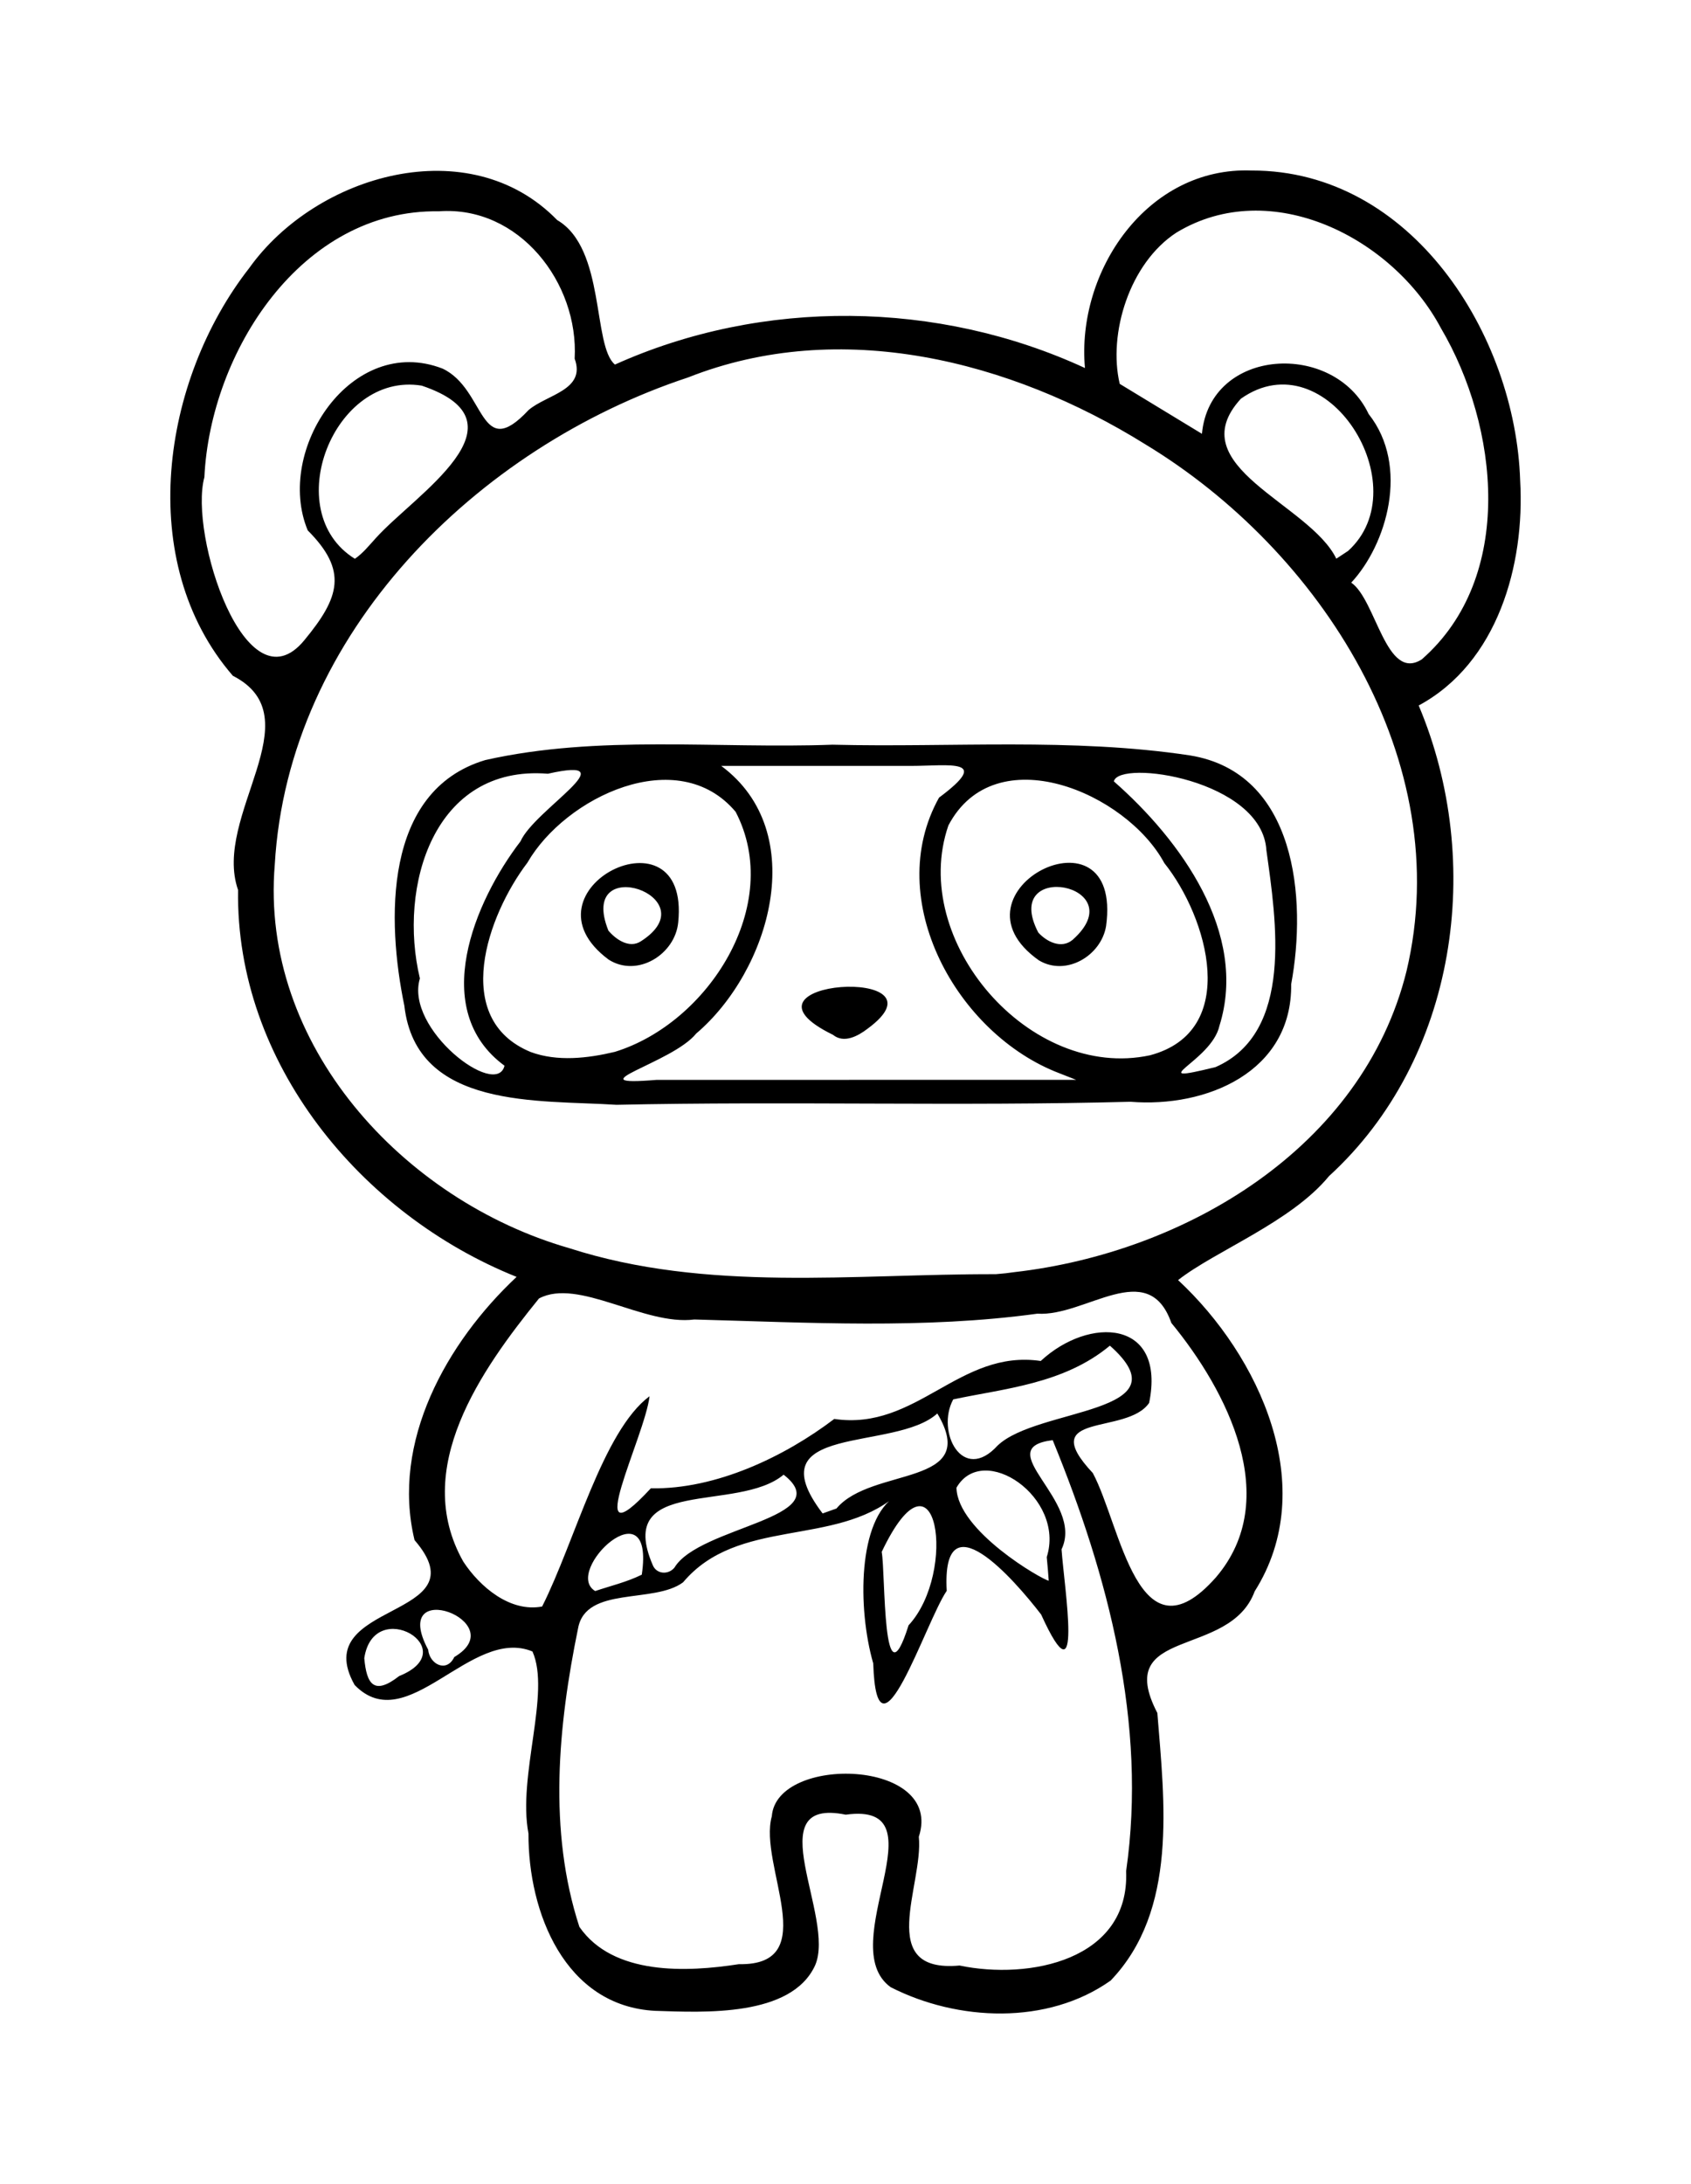 <?xml version="1.0" encoding="UTF-8" standalone="no"?>
<!-- Created with Inkscape (http://www.inkscape.org/) -->

<svg
   xmlns:dc="http://purl.org/dc/elements/1.1/"
   xmlns:cc="http://creativecommons.org/ns#"
   xmlns:rdf="http://www.w3.org/1999/02/22-rdf-syntax-ns#"
   xmlns:svg="http://www.w3.org/2000/svg"
   xmlns="http://www.w3.org/2000/svg"
   xmlns:sodipodi="http://sodipodi.sourceforge.net/DTD/sodipodi-0.dtd"
   xmlns:inkscape="http://www.inkscape.org/namespaces/inkscape"
   version="1.1"
   width="148.932"
   height="192.234"
   id="svg3058"
   inkscape:version="0.48.3.1 r9886"
   sodipodi:docname="ninja_panda.svg">
  <sodipodi:namedview
     pagecolor="#ffffff"
     bordercolor="#666666"
     borderopacity="1"
     objecttolerance="10"
     gridtolerance="10"
     guidetolerance="10"
     inkscape:pageopacity="0"
     inkscape:pageshadow="2"
     inkscape:window-width="640"
     inkscape:window-height="480"
     id="namedview6"
     showgrid="false"
     fit-margin-top="15"
     fit-margin-left="15"
     fit-margin-right="15"
     fit-margin-bottom="15"
     inkscape:zoom="1.18"
     inkscape:cx="106.04688"
     inkscape:cy="94.622803"
     inkscape:window-x="0"
     inkscape:window-y="25"
     inkscape:window-maximized="0"
     inkscape:current-layer="svg3058" />
  <defs
     id="defs3062" />
  <path
     style="fill:#000000"
     d="m 57.732,177.001 c -7.989,-0.397 -11.217,-8.681 -11.188,-15.609 -0.974,-5.098 1.983,-12.377 0.351,-16.025 -5.424,-2.233 -11.028,7.731 -15.663,2.948 -4.192,-7.465 11.354,-5.719 5.278,-12.751 -2.089,-8.65 2.828,-17.397 8.988,-23.169 C 31.778,106.899 20.743,93.547 20.968,78.341 18.682,71.802 27.71,63.161 20.508,59.484 11.834,49.465 14.235,33.463 21.952,23.593 c 5.897,-8.254 19.387,-12.163 27.119,-4.223 4.276,2.492 3.096,11.064 5.088,12.721 13.01,-5.858 28.461,-5.669 41.397,0.304 -0.768,-8.52 5.487,-17.756 14.7,-17.384 14.054,-0.016 23.216,14.445 23.63,27.29 0.423,7.415 -1.979,16.047 -8.937,19.799 5.825,13.79 3.394,31.111 -7.904,41.431 -3.311,4.037 -10.047,6.597 -13.287,9.147 7.18,6.666 12.537,18.241 6.746,27.395 -2.196,5.978 -12.554,3.05 -8.572,10.709 0.625,7.848 1.822,17.362 -4.113,23.553 -5.564,3.941 -13.468,3.59 -19.372,0.584 -5.114,-3.692 4.767,-16.39 -3.961,-15.186 -7.834,-1.598 -0.846,9.032 -2.697,13.267 -2.094,4.557 -9.814,4.137 -14.056,4 z m 7.339,-4.109 c 7.48,0.146 1.696,-8.745 2.905,-13.017 0.404,-5.45 15.186,-5.051 12.947,1.803 0.427,4.247 -3.879,12.019 3.587,11.333 6.117,1.28 14.999,-0.452 14.671,-8.307 1.866,-12.956 -1.573,-26.01 -6.467,-37.938 -5.658,0.697 2.832,5.329 0.78,9.609 0.216,3.237 1.976,14.033 -1.798,5.739 -2.362,-3.07 -8.782,-10.445 -8.315,-2.084 -1.843,2.671 -6.153,16.214 -6.473,6.388 -1.395,-4.851 -1.362,-12.691 1.989,-14.738 -5.423,4.497 -13.903,1.86 -18.736,7.599 -2.562,1.91 -8.555,0.306 -9.246,4.035 -1.763,8.589 -2.651,17.824 0.113,26.293 2.973,4.294 9.466,3.996 14.043,3.285 z m -29.914,-25.362 c 5.803,-2.334 -2.235,-7.119 -3.074,-1.573 0.202,2.279 0.846,3.313 3.074,1.573 z m 4.853,-1.673 c 5.263,-3.103 -5.814,-7.224 -2.3,-0.647 0.117,1.276 1.622,2.066 2.3,0.647 z m 40.01,-2.792 c 4.338,-4.678 2.515,-16.72 -2.366,-6.463 0.346,1.84 0.043,13.846 2.366,6.463 z m -32.273,-1.656 c 2.893,-5.731 5.335,-15.437 9.459,-18.508 -0.386,3.515 -6.239,14.973 0.115,8.104 5.729,0.109 11.779,-2.783 16.155,-6.106 7.267,1.074 11,-6.159 18.185,-5.102 4.275,-3.966 11.046,-3.663 9.547,3.69 -1.964,2.884 -10.075,0.716 -4.958,6.178 2.469,4.611 3.986,16.916 10.835,9.185 5.919,-6.907 0.959,-16.468 -3.919,-22.399 -2.048,-5.834 -7.571,-0.535 -11.803,-0.818 -9.987,1.372 -20.165,0.781 -30.211,0.512 -4.425,0.569 -10.224,-3.691 -13.681,-1.85 -5.073,6.255 -11.292,14.998 -6.663,23.168 1.451,2.21 4.11,4.48 6.94,3.946 z m 8.777,-2.803 c 1.198,-8.066 -7.009,-0.297 -4.105,1.442 1.373,-0.462 2.802,-0.796 4.105,-1.442 z m 35.666,-1.545 c 1.666,-5.245 -5.596,-10.198 -7.951,-6.111 0.081,3.8 7.528,8.089 8.126,8.188 l -0.072,-0.943 -0.103,-1.134 z m -32.788,0.923 c 2.179,-3.632 14.509,-4.366 9.614,-8.178 -4.055,3.391 -14.918,0.094 -11.522,7.967 0.338,0.81 1.385,0.856 1.908,0.21 z m 14.268,-5.202 c 3.116,-3.718 12.758,-1.86 8.882,-8.366 -3.706,3.398 -16.179,0.811 -10.101,8.801 l 1.218,-0.434 z m 14.189,-5.536 c 3.52,-3.383 16.723,-2.747 9.893,-8.798 -4.069,3.387 -9.356,3.775 -13.799,4.731 -1.539,2.843 0.829,7.442 3.906,4.067 z m 1.475,-15.269 C 104.42,110.258 120.016,101.017 123.873,85.495 128.285,66.993 116.315,48.436 100.835,39.088 89.011,31.73 74.006,27.93 60.606,33.222 41.985,39.374 25.374,55.758 24.2,76.105 c -1.327,15.852 11.309,29.549 25.905,33.753 12.139,3.916 25.071,2.267 37.594,2.299 l 0.877,-0.081 0.758,-0.099 -7e-5,3e-5 z M 54.278,97.248 C 47.496,96.799 36.662,97.702 35.613,88.531 34.069,81.084 33.721,69.61 42.729,66.906 c 9.997,-2.256 20.41,-0.982 30.589,-1.355 10.481,0.258 21.078,-0.626 31.472,0.94 9.383,1.509 10.324,12.623 8.928,20.144 0.095,7.737 -7.476,10.885 -14.154,10.346 -15.088,0.402 -30.192,-0.063 -45.286,0.268 z m 39.032,-2.775 C 84.288,91.043 77.695,79.191 82.704,70.209 c 4.697,-3.493 0.919,-2.795 -2.484,-2.791 -5.566,0 -11.131,0 -16.697,0 7.899,5.853 4.275,18.053 -2.208,23.558 -2.077,2.594 -10.909,4.693 -3.504,4.079 12.323,-0.002 24.645,-0.004 36.968,-0.006 -0.489,-0.192 -0.979,-0.383 -1.468,-0.575 z m -19.948,-3.386 c -9.924,-4.842 10.78,-6.187 3.022,-0.517 -0.818,0.625 -2.06,1.303 -3.022,0.517 z m -28.929,2.721 c -6.677,-4.912 -2.652,-14.463 1.41,-19.751 1.22,-2.786 9.634,-7.579 2.411,-5.95 -10.073,-0.817 -13.211,9.945 -11.272,18.02 -1.347,4.441 6.746,10.618 7.452,7.681 z m 62.618,0.124 c 6.926,-3.028 5.34,-12.943 4.484,-19.092 -0.37,-6.21 -13.009,-8.027 -13.433,-6.059 5.855,5.135 11.856,13.356 9.297,21.516 -0.689,3.146 -6.994,5.261 -0.348,3.634 z M 54.151,92.587 c 8.211,-2.523 14.912,-12.939 10.638,-21.131 -5.091,-6.045 -15.008,-1.304 -18.34,4.482 -3.505,4.601 -6.771,13.752 0.294,16.664 2.345,0.866 5.035,0.552 7.408,-0.015 z M 53.605,84.468 c -8.271,-6.149 7.199,-13.807 6.128,-3.286 -0.266,2.829 -3.599,4.898 -6.128,3.286 z m 2.838,-1.612 c 6.125,-3.916 -5.674,-7.954 -2.859,-0.939 0.643,0.762 1.833,1.606 2.859,0.939 z m 44.842,10.033 c 7.984,-2.125 5.081,-12.151 1.259,-16.921 C 99.204,69.766 87.64,64.844 83.529,72.657 80.026,82.793 90.693,95.163 101.285,92.889 z M 91.497,84.532 c -8.601,-6.078 7.433,-14.197 5.921,-3.026 -0.425,2.618 -3.522,4.467 -5.921,3.026 z m 2.976,-1.809 c 5.499,-4.891 -6.394,-7.125 -3.03,-0.641 0.728,0.803 2.031,1.48 3.03,0.641 z M 26.795,56.364 c 3.151,-3.804 3.843,-6.136 0.307,-9.678 -2.931,-7.067 3.873,-17.344 11.877,-14.24 3.828,1.801 3.216,8.312 7.57,3.652 1.6,-1.377 5.08,-1.748 4.063,-4.527 C 50.985,24.894 45.709,18.084 38.656,18.6 26.548,18.401 18.528,30.981 18,42.006 c -1.379,5.057 3.663,20.574 8.795,14.359 l 3e-5,0 z m 98.422,1.68 c 8.271,-7.233 6.785,-20.517 1.69,-29.16 -4.219,-7.948 -14.971,-13.44 -23.29,-8.413 -4.153,2.7 -6.035,8.919 -5,13.317 2.414,1.466 4.827,2.931 7.241,4.397 0.715,-7.631 11.643,-8.191 14.68,-1.747 3.643,4.597 1.587,11.508 -1.531,14.848 2.19,1.491 3.058,8.76 6.21,6.757 z M 33.099,47.366 c 3.418,-3.81 13.755,-10.155 4.039,-13.421 -7.735,-1.27 -12.595,11.085 -5.882,15.242 0.718,-0.495 1.261,-1.185 1.843,-1.821 z m 85.626,1.133 c 6.26,-5.642 -1.881,-18.73 -9.434,-13.405 -5.457,5.955 6.063,9.232 8.402,14.084 l 1.032,-0.68 0,1e-6 z"
     id="path3068"
     inkscape:connector-curvature="0" />
</svg>
